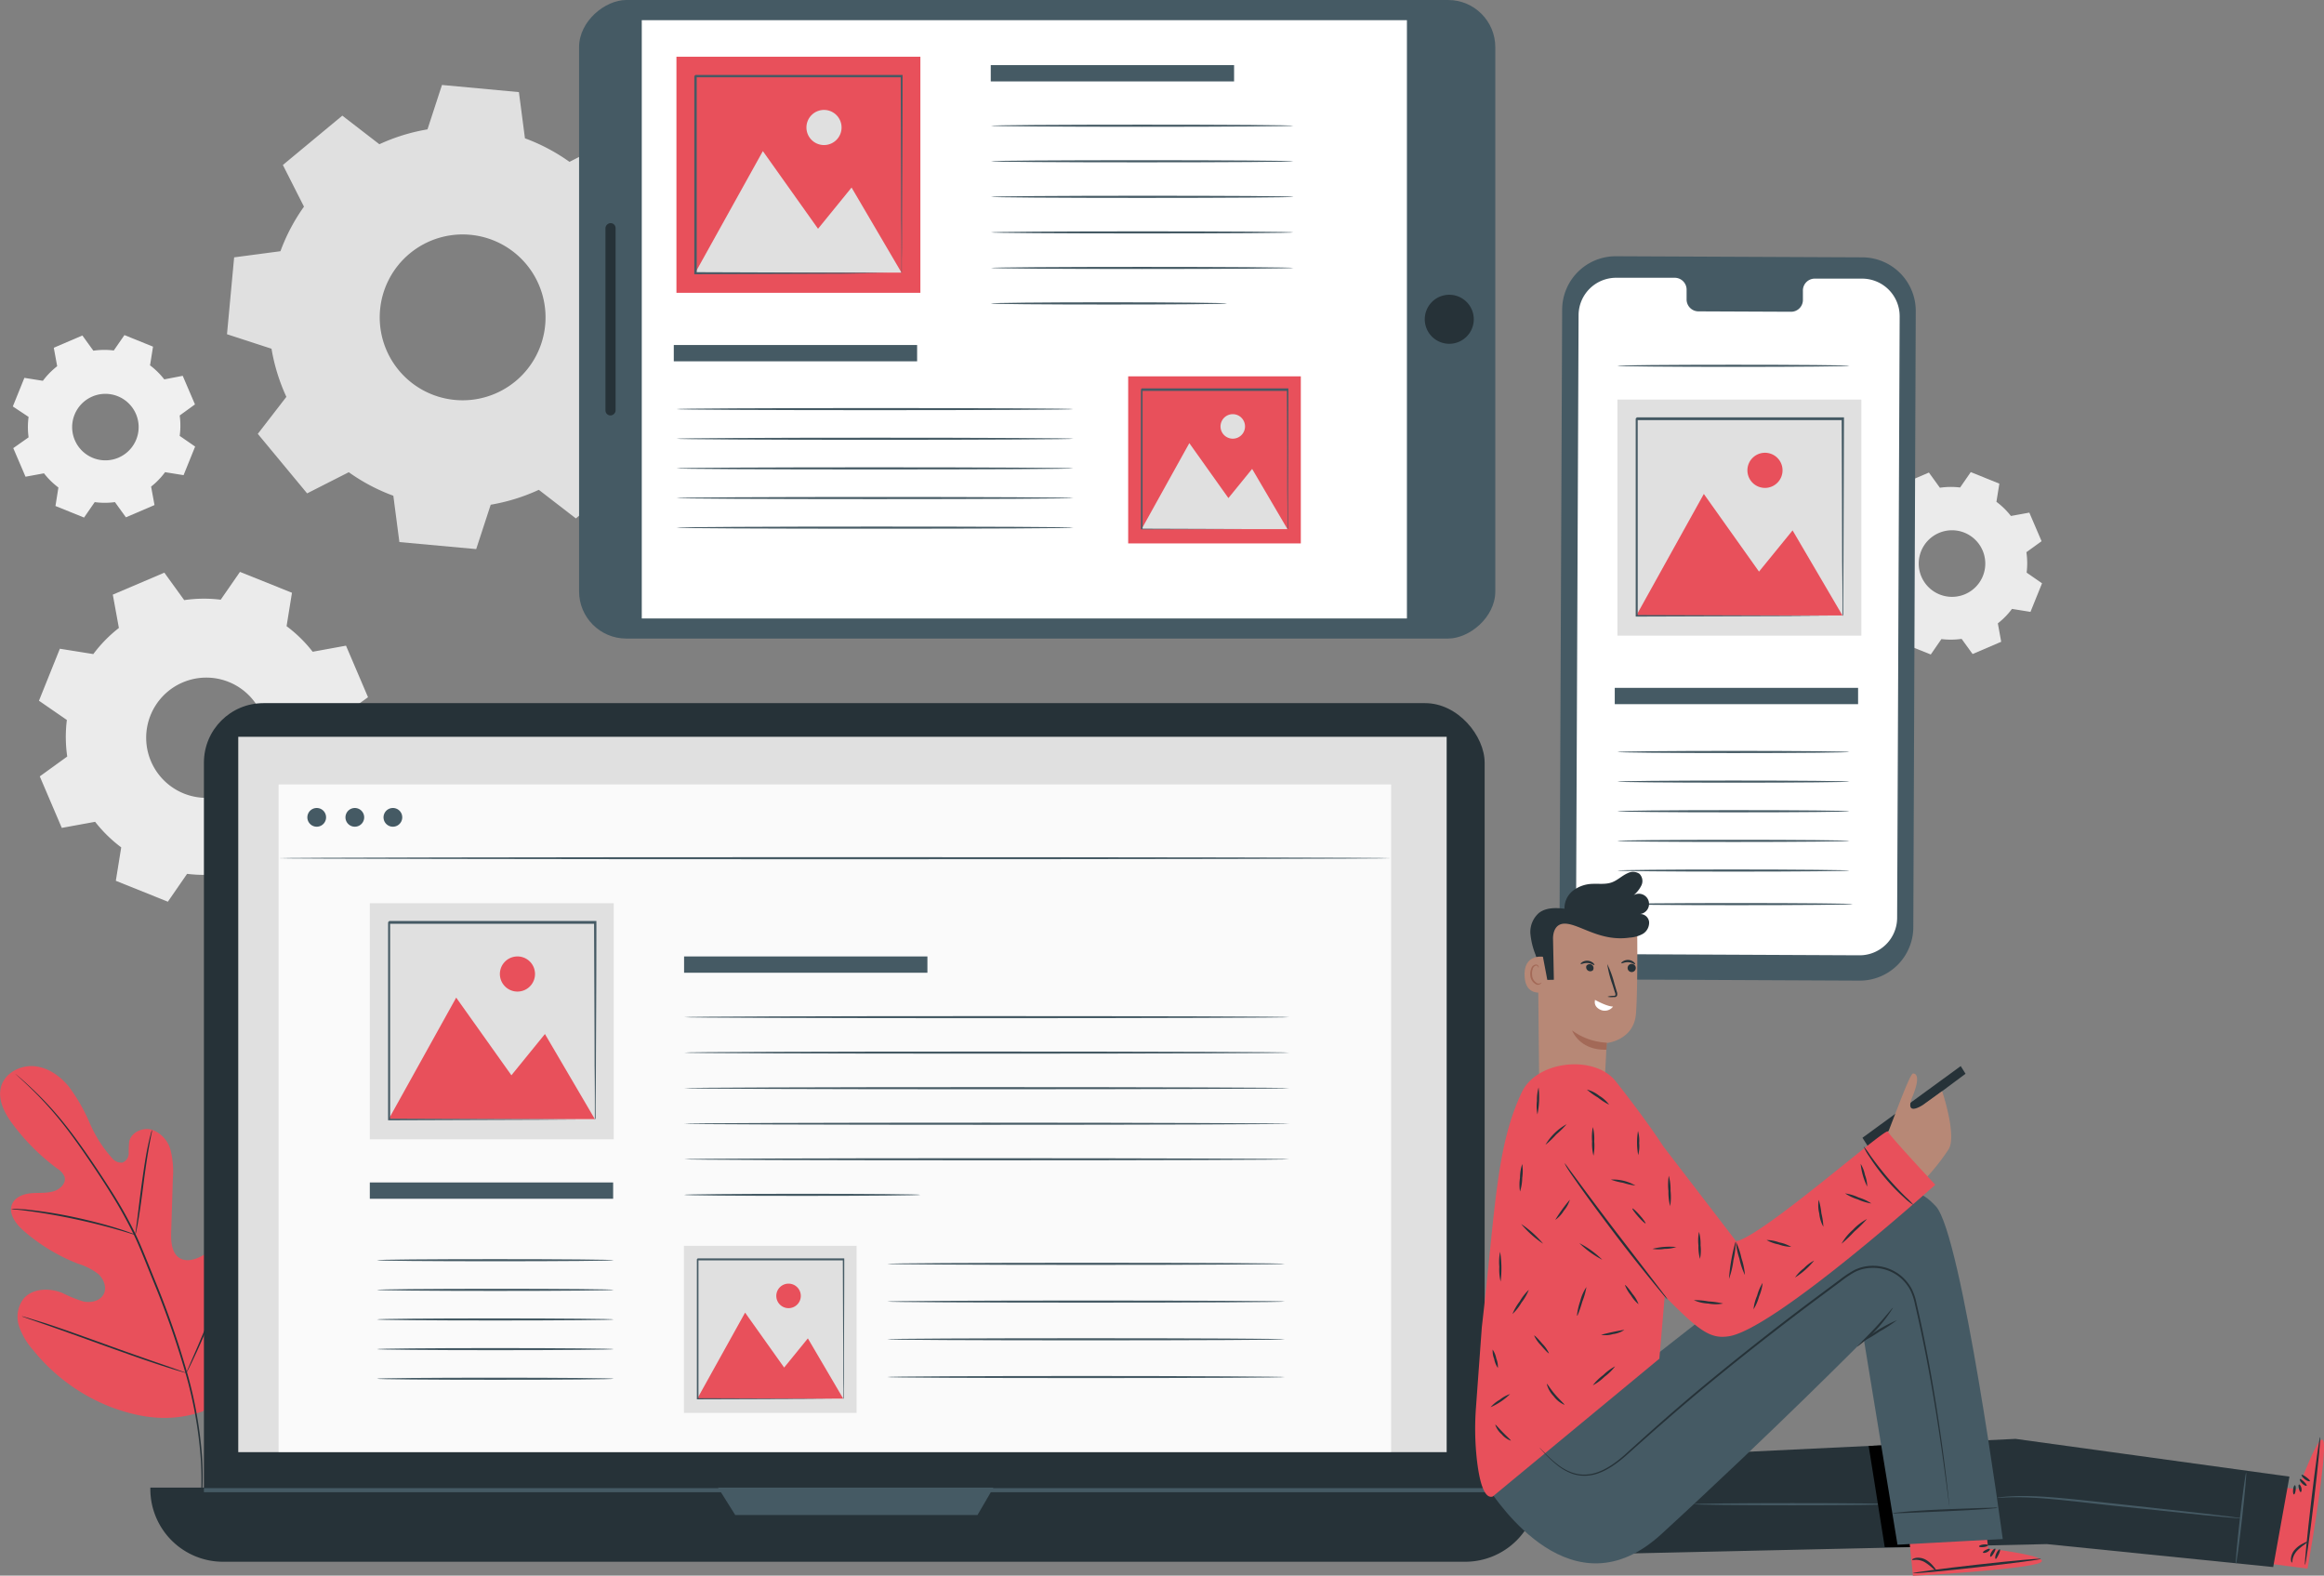 <svg xmlns="http://www.w3.org/2000/svg" viewBox="0 0 569.04 385.72"><rect x="0" y="0" width="569.04" height="385.72" fill="#808080" stroke="none"/><defs><style>.cls-1{fill:#ebebeb;}.cls-1,.cls-2,.cls-3{fill-rule:evenodd;}.cls-2{fill:#f0f0f0;}.cls-3,.cls-8{fill:#e0e0e0;}.cls-4{fill:#e8505b;}.cls-5{fill:#263238;}.cls-6{fill:#455a64;}.cls-7{fill:#fff;}.cls-9{fill:#fafafa;}.cls-10{fill:#b78876;}.cls-11{fill:#a36957;}</style></defs><title>Asset 7</title><g id="Layer_2" data-name="Layer 2"><g id="Character"><path class="cls-1" d="M488.84,122.85a18.44,18.44,0,0,1,3.54,3.46l4.51-.82,3,7-3.72,2.69a18.62,18.62,0,0,1,.06,5l3.77,2.61-2.83,7-4.53-.73a18.44,18.44,0,0,1-3.46,3.54l.82,4.51-7,3-2.69-3.71a19.05,19.05,0,0,1-4.95.05l-2.6,3.77-7.05-2.83.73-4.53a18.44,18.44,0,0,1-3.54-3.46l-4.51.82-3-7,3.72-2.69a18.62,18.62,0,0,1-.06-4.95L455.3,133l2.83-7,4.53.73a18.73,18.73,0,0,1,3.46-3.54l-.82-4.51,7-3,2.69,3.72a18.62,18.62,0,0,1,4.95-.06l2.61-3.77,7,2.83-.73,4.53ZM481,130.4a8.15,8.15,0,1,0,4.52,10.6A8.16,8.16,0,0,0,481,130.4Z"/><path class="cls-1" d="M70.17,153.29a33.26,33.26,0,0,1,6.39,6.26l8.16-1.49,5.39,12.62-6.72,4.86a33.91,33.91,0,0,1,.1,9l6.82,4.71-5.12,12.73L77,200.62A33.86,33.86,0,0,1,70.75,207l1.48,8.16-12.62,5.38-4.86-6.72a33.42,33.42,0,0,1-8.94.1l-4.71,6.82-12.74-5.12,1.32-8.18a33.86,33.86,0,0,1-6.39-6.26l-8.16,1.49L9.74,190.06l6.72-4.86a33.5,33.5,0,0,1-.09-8.95l-6.83-4.71,5.12-12.73,8.19,1.31a33.26,33.26,0,0,1,6.26-6.39l-1.49-8.16,12.62-5.38,4.86,6.72a33.42,33.42,0,0,1,8.94-.1L58.76,140l12.73,5.11-1.32,8.19ZM56,166.94a14.72,14.72,0,1,0,8.17,19.15A14.72,14.72,0,0,0,56,166.94Z"/><path class="cls-2" d="M36.69,89.4a18.73,18.73,0,0,1,3.53,3.47L44.74,92l3,7L44,101.71a18.63,18.63,0,0,1,0,5l3.78,2.61-2.83,7-4.53-.73A18.43,18.43,0,0,1,37,119.12l.83,4.52-7,3-2.69-3.72a18.63,18.63,0,0,1-4.95,0l-2.61,3.78-7-2.83.72-4.53a18.43,18.43,0,0,1-3.53-3.47l-4.52.83-3-7L7,107.06a18.63,18.63,0,0,1,0-5L3.14,99.5l2.83-7,4.53.72A18.72,18.72,0,0,1,14,89.65l-.83-4.52,7-3,2.69,3.72a18.63,18.63,0,0,1,5-.05l2.61-3.77,7,2.83-.72,4.52ZM28.84,97a8.14,8.14,0,1,0,4.52,10.59A8.14,8.14,0,0,0,28.84,97Z"/><path class="cls-3" d="M128.54,33.86a46.15,46.15,0,0,1,10.9,5.76l10.2-5.18L161.72,49l-7,9.06a46.15,46.15,0,0,1,3.65,11.79l10.86,3.55-1.75,18.84-11.33,1.48a46.56,46.56,0,0,1-5.77,10.9l5.18,10.2L141,126.91l-9.07-7a46.88,46.88,0,0,1-11.78,3.65l-3.55,10.86L97.79,132.7l-1.48-11.34A46,46,0,0,1,85.4,115.6l-10.2,5.18L63.12,106.21l7-9.06a46.46,46.46,0,0,1-3.64-11.78L55.58,81.82,57.33,63,68.67,61.5a46,46,0,0,1,5.76-10.91l-5.17-10.2L83.82,28.31l9.07,7a46.33,46.33,0,0,1,11.78-3.64l3.55-10.87,18.84,1.75,1.48,11.34ZM115.16,57.48a20.3,20.3,0,1,0,18.33,22.09A20.3,20.3,0,0,0,115.16,57.48Z"/><path class="cls-4" d="M49.46,345.61C62,337.44,65.12,321.8,65,307.66c0-2.36.3-4.84-.79-6.93s-3.7-3.58-5.86-2.63c-1.8.78-2.62,2.8-3.66,4.46a13.82,13.82,0,0,1-5.73,5.14c-1.54.75-3.43,1.18-4.91.32-2-1.17-2.21-4-2.14-6.33q.21-6.56.41-13.11a21.51,21.51,0,0,0-.55-7,7.28,7.28,0,0,0-4.51-5c-2.25-.68-5.07.54-5.61,2.82a21.8,21.8,0,0,0-.13,2.92A2.46,2.46,0,0,1,30,284.6a2.89,2.89,0,0,1-2.59-1.13,31.28,31.28,0,0,1-5.46-8.59A43.33,43.33,0,0,0,16.85,266c-2.16-2.63-5.19-4.75-8.58-5s-7.08,1.71-8,5,.93,6.68,3,9.41A52.87,52.87,0,0,0,14,286.06a4.37,4.37,0,0,1,1.8,2c.48,1.57-1.06,3.09-2.64,3.56-1.79.54-3.7.32-5.56.49s-3.89.93-4.63,2.64c-1,2.37.94,4.93,2.9,6.62a45.3,45.3,0,0,0,13.26,8,15.42,15.42,0,0,1,4.93,2.51c1.38,1.25,2.18,3.38,1.29,5s-3.09,2.11-4.91,1.73a32,32,0,0,1-5.17-2.09c-3.24-1.3-7.46-1.18-9.62,1.56a7.34,7.34,0,0,0-1,6.54,17.11,17.11,0,0,0,3.46,5.88,45.65,45.65,0,0,0,19.18,14c7.51,2.77,14.51,3.64,22.1,1.1"/><path class="cls-5" d="M3.76,262.86a1.3,1.3,0,0,0,.23.23l.69.64c.61.56,1.5,1.38,2.63,2.47a88.62,88.62,0,0,1,8.84,9.88c1.71,2.22,3.49,4.72,5.35,7.45s3.81,5.65,5.76,8.8a105.81,105.81,0,0,1,5.62,10.16c.87,1.82,1.64,3.71,2.43,5.65L37.68,314a212.41,212.41,0,0,1,7.92,22.77,102.69,102.69,0,0,1,3.48,19.33,74.79,74.79,0,0,1-.1,13.25c-.16,1.56-.31,2.77-.44,3.58-.06.39-.1.7-.13.93s0,.32,0,.32a1.11,1.11,0,0,0,.08-.31c0-.23.1-.53.17-.92.17-.81.34-2,.53-3.58a71.9,71.9,0,0,0,.24-13.29A102,102,0,0,0,46,336.67a211.23,211.23,0,0,0-7.9-22.82q-1.22-3-2.38-5.88c-.79-1.93-1.57-3.84-2.45-5.66a103,103,0,0,0-5.66-10.19c-2-3.16-3.93-6.08-5.8-8.8s-3.67-5.22-5.41-7.43a83.18,83.18,0,0,0-9-9.81c-1.15-1.08-2.06-1.88-2.69-2.42l-.72-.6Z"/><path class="cls-5" d="M33.14,302.29a4.53,4.53,0,0,0,.25-1c.15-.64.32-1.58.51-2.74.4-2.33.83-5.56,1.29-9.13s.94-6.78,1.37-9.09c.21-1.16.39-2.1.52-2.74a4.72,4.72,0,0,0,.16-1,4.62,4.62,0,0,0-.32,1c-.19.63-.41,1.56-.66,2.72-.51,2.31-1,5.53-1.5,9.1s-.85,6.7-1.16,9.13c-.15,1.1-.27,2-.37,2.77A4.3,4.3,0,0,0,33.14,302.29Z"/><path class="cls-5" d="M2.73,295.93a6.52,6.52,0,0,0,1.21.17c.79.09,1.92.21,3.31.4,2.79.37,6.63,1,10.83,1.89s8,1.86,10.68,2.64c1.35.38,2.44.71,3.19.94a6.92,6.92,0,0,0,1.19.32,6.13,6.13,0,0,0-1.13-.48c-.74-.28-1.82-.66-3.17-1.08-2.69-.85-6.45-1.87-10.67-2.77a109.19,109.19,0,0,0-10.88-1.77C5.89,296,4.75,296,4,295.93A6.47,6.47,0,0,0,2.73,295.93Z"/><path class="cls-5" d="M45.62,336.11a1.49,1.49,0,0,0,.22-.36l.55-1.08c.47-.94,1.12-2.32,1.9-4,1.56-3.41,3.56-8.2,5.7-13.52s4.09-10.11,5.57-13.56c.73-1.67,1.33-3.05,1.77-4.08l.48-1.11A1.92,1.92,0,0,0,62,298s-.09.12-.22.36l-.55,1.08c-.47.94-1.12,2.32-1.9,4-1.56,3.41-3.56,8.2-5.7,13.52S49.49,327.07,48,330.52c-.73,1.67-1.33,3.05-1.77,4.08l-.48,1.11A1.92,1.92,0,0,0,45.62,336.11Z"/><path class="cls-5" d="M5.35,322.23a1.76,1.76,0,0,0,.4.17l1.17.42,4.31,1.49c3.64,1.26,8.65,3.07,14.18,5.06s10.56,3.76,14.23,4.95c1.84.59,3.33,1.06,4.36,1.36l1.2.34a2.16,2.16,0,0,0,.42.09s-.13-.08-.4-.18l-1.16-.41L39.74,334C36.1,332.76,31.09,331,25.56,329S15,325.21,11.33,324C9.49,323.42,8,323,7,322.66l-1.2-.34C5.5,322.24,5.35,322.21,5.35,322.23Z"/><path class="cls-6" d="M455.28,240.06l-60.34-.28a13.12,13.12,0,0,1-13.08-13.16l.64-150.84a13.12,13.12,0,0,1,13.2-13.05L456,63a13.12,13.12,0,0,1,13.08,13.16L468.48,227A13.12,13.12,0,0,1,455.28,240.06Z"/><path class="cls-7" d="M456,68.21l-11.7,0a2.9,2.9,0,0,0-2.85,3v2.11a2.9,2.9,0,0,1-2.85,3l-22.8-.1a2.91,2.91,0,0,1-2.83-3V71a2.91,2.91,0,0,0-2.83-3L406,68l-10.23,0a9.19,9.19,0,0,0-9.25,9.14l-.62,147.22a9.18,9.18,0,0,0,9.16,9.22l60.21.28a9.19,9.19,0,0,0,9.25-9.14l.62-147.23A9.2,9.2,0,0,0,456,68.21Z"/><rect class="cls-6" x="395.38" y="168.39" width="59.58" height="3.99"/><path class="cls-6" d="M452.84,184.09c0,.14-12.72.26-28.4.26s-28.41-.12-28.41-.26,12.72-.27,28.41-.27S452.84,183.94,452.84,184.09Z"/><path class="cls-6" d="M452.84,89.55c0,.14-12.72.26-28.4.26S396,89.69,396,89.55s12.72-.26,28.41-.26S452.84,89.4,452.84,89.55Z"/><path class="cls-6" d="M452.84,191.34c0,.14-12.72.26-28.4.26s-28.41-.12-28.41-.26,12.72-.26,28.41-.26S452.84,191.2,452.84,191.34Z"/><path class="cls-6" d="M452.84,198.6c0,.14-12.72.26-28.4.26S396,198.74,396,198.6s12.72-.27,28.41-.27S452.84,198.45,452.84,198.6Z"/><path class="cls-6" d="M452.84,205.85c0,.14-12.72.26-28.4.26S396,206,396,205.85s12.72-.26,28.41-.26S452.84,205.71,452.84,205.85Z"/><path class="cls-6" d="M452.84,213.11c0,.14-12.72.26-28.4.26s-28.41-.12-28.41-.26,12.72-.26,28.41-.26S452.84,213,452.84,213.11Z"/><path class="cls-6" d="M453.65,221.33c0,.15-12.72.26-28.4.26s-28.4-.11-28.4-.26,12.71-.26,28.4-.26S453.65,221.19,453.65,221.33Z"/><rect class="cls-8" x="396.03" y="97.82" width="59.73" height="57.79"/><polygon class="cls-4" points="400.67 150.66 417.19 120.92 430.7 139.93 438.92 129.84 451.13 150.66 400.67 150.66"/><path class="cls-4" d="M436.46,115.14a4.3,4.3,0,1,1-4.3-4.3A4.29,4.29,0,0,1,436.46,115.14Z"/><path class="cls-6" d="M451.13,150.82s0-.08,0-.23,0-.4,0-.68c0-.61,0-1.48,0-2.6,0-2.29,0-5.6-.07-9.81,0-8.44-.07-20.46-.12-34.89l.24.24-50.46,0c-.07.06.53-.54.28-.28v13c0,4.24,0,8.4,0,12.45,0,8.09,0,15.74,0,22.78l-.24-.24,36.49.12,10.29.07,2.73,0h.95s-.07,0-.22,0h-.68l-2.68,0-10.24.07-36.64.12h-.25v-.25c0-7,0-14.69,0-22.78,0-4,0-8.21,0-12.45v-13l.29-.29,50.46,0h.25v.25c-.05,14.49-.1,26.57-.13,35,0,4.19-.05,7.48-.06,9.76,0,1.1,0,2,0,2.56,0,.27,0,.48,0,.64S451.14,150.83,451.13,150.82Z"/><rect class="cls-6" x="175.8" y="-34.01" width="156.32" height="224.34" rx="11.55" transform="translate(175.8 332.12) rotate(-90)"/><rect class="cls-7" x="177.58" y="-15.51" width="146.46" height="187.35" transform="translate(172.65 328.98) rotate(-90)"/><path class="cls-5" d="M354.86,72.16a6,6,0,1,1-6,6A6,6,0,0,1,354.86,72.16Z"/><rect class="cls-5" x="125.95" y="76.92" width="47.08" height="2.48" rx="1.22" transform="translate(71.33 227.65) rotate(-90)"/><rect class="cls-6" x="242.59" y="15.94" width="59.58" height="3.99"/><rect class="cls-6" x="164.98" y="84.46" width="59.58" height="3.99"/><path class="cls-6" d="M316.69,30.78c0,.14-16.59.26-37.05.26s-37-.12-37-.26,16.58-.26,37-.26S316.69,30.63,316.69,30.78Z"/><path class="cls-6" d="M316.69,39.48c0,.15-16.59.26-37.05.26s-37-.11-37-.26,16.58-.26,37-.26S316.69,39.34,316.69,39.48Z"/><path class="cls-6" d="M316.69,48.19c0,.14-16.59.26-37.05.26s-37-.12-37-.26,16.58-.27,37-.27S316.69,48,316.69,48.19Z"/><path class="cls-6" d="M316.69,56.89c0,.14-16.59.26-37.05.26s-37-.12-37-.26,16.58-.26,37-.26S316.69,56.74,316.69,56.89Z"/><path class="cls-6" d="M316.69,65.59c0,.14-16.59.26-37.05.26s-37-.12-37-.26,16.58-.26,37-.26S316.69,65.45,316.69,65.59Z"/><path class="cls-6" d="M300.44,74.29c0,.15-12.95.26-28.93.26s-28.92-.11-28.92-.26S255.54,74,271.51,74,300.44,74.15,300.44,74.29Z"/><path class="cls-6" d="M262.83,100.15c0,.15-21.76.26-48.59.26s-48.61-.11-48.61-.26,21.76-.26,48.61-.26S262.83,100,262.83,100.15Z"/><path class="cls-6" d="M262.83,107.41c0,.14-21.76.26-48.59.26s-48.61-.12-48.61-.26,21.76-.26,48.61-.26S262.83,107.26,262.83,107.41Z"/><path class="cls-6" d="M262.83,114.66c0,.15-21.76.26-48.59.26s-48.61-.11-48.61-.26,21.76-.26,48.61-.26S262.83,114.52,262.83,114.66Z"/><path class="cls-6" d="M262.83,121.92c0,.14-21.76.26-48.59.26s-48.61-.12-48.61-.26,21.76-.26,48.61-.26S262.83,121.77,262.83,121.92Z"/><path class="cls-6" d="M262.83,129.17c0,.15-21.76.26-48.59.26s-48.61-.11-48.61-.26,21.76-.26,48.61-.26S262.83,129,262.83,129.17Z"/><rect class="cls-4" x="165.63" y="13.89" width="59.73" height="57.79"/><polygon class="cls-8" points="170.26 66.73 186.79 36.99 200.3 56 208.51 45.91 220.73 66.73 170.26 66.73"/><path class="cls-8" d="M206.06,31.21a4.3,4.3,0,1,1-4.3-4.3A4.3,4.3,0,0,1,206.06,31.21Z"/><path class="cls-6" d="M220.73,66.89a2.17,2.17,0,0,1,0-.24c0-.17,0-.39,0-.67,0-.61,0-1.48,0-2.6,0-2.29,0-5.61-.07-9.81,0-8.44-.07-20.47-.12-34.9l.24.25-50.46,0c-.07.06.53-.54.28-.28h0v13q0,6.38,0,12.46c0,8.09,0,15.74,0,22.78l-.25-.25,36.49.13,10.3.06,2.73,0,.7,0h.25s-.07,0-.22,0h-.68l-2.68,0L206.91,67l-36.65.13H170v-.25c0-7,0-14.69,0-22.78q0-6.07,0-12.46v-13h0c-.25.25.34-.36.29-.29l50.46,0H221v.24c0,14.5-.1,26.57-.13,35.05,0,4.19,0,7.48-.06,9.76q0,1.65,0,2.55c0,.27,0,.49,0,.65S220.74,66.9,220.73,66.89Z"/><rect class="cls-4" x="276.24" y="92.13" width="42.27" height="40.9"/><polygon class="cls-8" points="279.52 129.53 291.21 108.48 300.78 121.93 306.59 114.79 315.24 129.53 279.52 129.53"/><path class="cls-8" d="M304.85,104.39a3,3,0,1,1-3-3A3,3,0,0,1,304.85,104.39Z"/><path class="cls-6" d="M315.24,129.64s0-.06,0-.17,0-.28,0-.48c0-.43,0-1,0-1.84,0-1.62,0-4-.05-6.94,0-6,0-14.48-.09-24.7l.18.18-35.72,0,.2-.2h0v9.17q0,4.51,0,8.81c0,5.73,0,11.15,0,16.13l-.17-.18,25.82.09,7.29,0,1.93,0h0l-1.9,0-7.24,0-25.94.08h-.18v-.17c0-5,0-10.4,0-16.13v-18h0l.2-.21,35.72,0h.17v.17c0,10.26-.07,18.81-.09,24.81,0,3,0,5.29,0,6.91,0,.77,0,1.37,0,1.8,0,.19,0,.34,0,.46S315.24,129.64,315.24,129.64Z"/><rect class="cls-5" x="49.93" y="172.13" width="313.59" height="207.37" rx="14.57"/><path class="cls-5" d="M36.81,364.17H376.56a0,0,0,0,1,0,0v.35a17.8,17.8,0,0,1-17.8,17.8H54.61a17.8,17.8,0,0,1-17.8-17.8v-.35A0,0,0,0,1,36.81,364.17Z"/><rect class="cls-8" x="58.34" y="180.37" width="295.88" height="175.12"/><polygon class="cls-6" points="175.81 364.17 180.02 370.87 239.35 370.87 243.26 364.17 175.81 364.17"/><rect class="cls-9" x="68.21" y="192.03" width="272.41" height="163.39"/><path class="cls-6" d="M79.84,200.09a2.29,2.29,0,1,1-2.29-2.29A2.28,2.28,0,0,1,79.84,200.09Z"/><path class="cls-6" d="M89.17,200.09a2.29,2.29,0,1,1-2.29-2.29A2.29,2.29,0,0,1,89.17,200.09Z"/><path class="cls-6" d="M98.49,200.09a2.29,2.29,0,1,1-2.28-2.29A2.28,2.28,0,0,1,98.49,200.09Z"/><path class="cls-6" d="M340.62,210.09c0,.14-61,.26-136.2.26s-136.21-.12-136.21-.26,61-.26,136.21-.26S340.62,209.94,340.62,210.09Z"/><rect class="cls-6" x="49.93" y="364.3" width="313.59" height="1"/><rect class="cls-6" x="90.55" y="289.47" width="59.58" height="3.99"/><rect class="cls-6" x="167.5" y="234.14" width="59.58" height="3.99"/><path class="cls-6" d="M315.7,249c0,.14-33.18.26-74.1.26s-74.1-.12-74.1-.26,33.17-.26,74.1-.26S315.7,248.84,315.7,249Z"/><path class="cls-6" d="M315.7,257.68c0,.15-33.18.26-74.1.26s-74.1-.11-74.1-.26,33.17-.26,74.1-.26S315.7,257.54,315.7,257.68Z"/><path class="cls-6" d="M315.7,266.39c0,.14-33.18.26-74.1.26s-74.1-.12-74.1-.26,33.17-.26,74.1-.26S315.7,266.24,315.7,266.39Z"/><path class="cls-6" d="M315.7,275.09c0,.14-33.18.26-74.1.26s-74.1-.12-74.1-.26,33.17-.26,74.1-.26S315.7,275,315.7,275.09Z"/><path class="cls-6" d="M315.7,283.79c0,.15-33.18.26-74.1.26s-74.1-.11-74.1-.26,33.17-.26,74.1-.26S315.7,283.65,315.7,283.79Z"/><path class="cls-6" d="M225.35,292.5c0,.14-12.95.26-28.92.26s-28.93-.12-28.93-.26,12.95-.26,28.93-.26S225.35,292.35,225.35,292.5Z"/><path class="cls-6" d="M314.61,309.39c0,.14-21.8.26-48.7.26s-48.7-.12-48.7-.26,21.8-.26,48.7-.26S314.61,309.24,314.61,309.39Z"/><path class="cls-6" d="M314.61,318.63c0,.14-21.8.26-48.7.26s-48.7-.12-48.7-.26,21.8-.26,48.7-.26S314.61,318.48,314.61,318.63Z"/><path class="cls-6" d="M314.61,327.86c0,.15-21.8.26-48.7.26s-48.7-.11-48.7-.26,21.8-.26,48.7-.26S314.61,327.72,314.61,327.86Z"/><path class="cls-6" d="M314.61,337.1c0,.15-21.8.26-48.7.26s-48.7-.11-48.7-.26,21.8-.26,48.7-.26S314.61,337,314.61,337.1Z"/><path class="cls-6" d="M150.28,308.5c0,.15-13,.26-29,.26s-29-.11-29-.26,13-.26,29-.26S150.28,308.36,150.28,308.5Z"/><path class="cls-6" d="M150.28,315.76c0,.14-13,.26-29,.26s-29-.12-29-.26,13-.26,29-.26S150.28,315.61,150.28,315.76Z"/><path class="cls-6" d="M150.28,323c0,.15-13,.26-29,.26s-29-.11-29-.26,13-.26,29-.26S150.28,322.87,150.28,323Z"/><path class="cls-6" d="M150.28,330.27c0,.14-13,.26-29,.26s-29-.12-29-.26,13-.26,29-.26S150.28,330.13,150.28,330.27Z"/><path class="cls-6" d="M150.28,337.52c0,.15-13,.26-29,.26s-29-.11-29-.26,13-.26,29-.26S150.28,337.38,150.28,337.52Z"/><rect class="cls-8" x="90.55" y="221.11" width="59.73" height="57.79"/><polygon class="cls-4" points="95.18 273.96 111.7 244.22 125.22 263.23 133.43 253.13 145.65 273.96 95.18 273.96"/><path class="cls-4" d="M131,238.44a4.3,4.3,0,1,1-4.3-4.3A4.29,4.29,0,0,1,131,238.44Z"/><path class="cls-6" d="M145.65,274.12a1.35,1.35,0,0,1,0-.24c0-.17,0-.39,0-.67,0-.62,0-1.49,0-2.6,0-2.29,0-5.61-.06-9.82,0-8.44-.08-20.46-.13-34.89l.25.24-50.47,0,.28-.27h0v13c0,4.25,0,8.41,0,12.45,0,8.1,0,15.75,0,22.79l-.24-.25,36.49.13,10.29.06,2.73,0h.71l.25,0h-.22l-.69,0-2.68,0-10.23.07-36.65.13h-.25v-.25c0-7,0-14.69,0-22.79,0-4,0-8.2,0-12.45v-13h0c-.25.25.35-.36.29-.29l50.47,0h.24v.24c0,14.5-.09,26.57-.12,35,0,4.18-.05,7.48-.07,9.76,0,1.09,0,2,0,2.55,0,.27,0,.48,0,.65A1.66,1.66,0,0,1,145.65,274.12Z"/><rect class="cls-8" x="167.47" y="304.98" width="42.27" height="40.9"/><polygon class="cls-4" points="170.74 342.38 182.44 321.33 192 334.78 197.81 327.64 206.46 342.38 170.74 342.38"/><path class="cls-4" d="M196.08,317.24a3,3,0,1,1-3.05-3A3,3,0,0,1,196.08,317.24Z"/><path class="cls-6" d="M206.46,342.49a1.15,1.15,0,0,1,0-.17c0-.12,0-.28,0-.47,0-.44,0-1.05,0-1.84,0-1.63,0-4,0-6.95,0-6-.06-14.48-.09-24.69l.17.17-35.71,0c-.05,0,.37-.38.19-.2h0v18c0,5.72,0,11.14,0,16.12l-.18-.18,25.83.09,7.28.05,1.93,0h0l-1.89,0-7.25.05-25.94.09h-.17v-.18c0-5,0-10.4,0-16.12q0-4.31,0-8.82v-9.17h0l.21-.21,35.71,0h.17v.18c0,10.26-.06,18.8-.08,24.8,0,3,0,5.29-.05,6.91,0,.77,0,1.38,0,1.8,0,.19,0,.34,0,.46A.85.85,0,0,1,206.46,342.49Z"/><path class="cls-4" d="M562.7,364.57l-10-1.19-2.34,18.75L565,384l.22-1.16c.93-5.13,4.38-26.17,3.77-29.76C568.28,349.1,562.7,364.57,562.7,364.57Z"/><path class="cls-5" d="M568.1,351.76c.18,0-.51,7.05-1.53,15.7s-2,15.65-2.18,15.63.51-7,1.53-15.7S567.93,351.74,568.1,351.76Z"/><path class="cls-5" d="M564.79,363.69c-.11.15-.63-.05-1.1-.52s-.69-1-.55-1.09.56.21,1,.63S564.89,363.55,564.79,363.69Z"/><path class="cls-5" d="M565.59,362.58c-.09.15-.68,0-1.26-.45s-.89-1-.77-1.09.62.17,1.16.58S565.67,362.42,565.59,362.58Z"/><path class="cls-5" d="M565,377.43c0,.08-.25.33-.75.69a12.65,12.65,0,0,0-1.77,1.47,4.58,4.58,0,0,0-1.08,1.93c-.13.55-.1.93-.2,1s-.28-.35-.25-1a3.8,3.8,0,0,1,1.06-2.29,6.62,6.62,0,0,1,2-1.43C564.58,377.47,565,377.36,565,377.43Z"/><path class="cls-5" d="M562.91,363.41c.16-.07.48.3.6.86s0,1-.18,1-.34-.4-.45-.89S562.74,363.49,562.91,363.41Z"/><path class="cls-5" d="M561.91,363.59c.18,0,.27.53.2,1.16s-.26,1.12-.44,1.09-.26-.55-.2-1.16S561.73,363.59,561.91,363.59Z"/><polygon class="cls-5" points="556.6 383.62 501.17 378 386.24 380.57 416.8 355.93 493.51 352.24 560.58 361.48 556.6 383.62"/><path class="cls-6" d="M462.91,368.23c0,.14-10.79.26-24.09.26s-24.1-.12-24.1-.26,10.79-.26,24.1-.26S462.91,368.08,462.91,368.23Z"/><polygon points="457.55 353.97 461.49 378.76 469.05 378.76 463.3 353.69 457.55 353.97"/><path class="cls-4" d="M486.81,379.08l-1.12-10-18.78,2,1.48,14.67,1.17-.05c5.22-.25,26.49-1.68,29.85-3.09C503.15,381,486.81,379.08,486.81,379.08Z"/><path class="cls-5" d="M499.75,381.61c0,.17-7,1.1-15.65,2.07s-15.69,1.61-15.71,1.44,7-1.11,15.64-2.08S499.73,381.43,499.75,381.61Z"/><path class="cls-5" d="M487.37,381.09c-.16-.06-.09-.62.26-1.19s.8-.89.93-.78-.07.59-.38,1.12S487.54,381.16,487.37,381.09Z"/><path class="cls-5" d="M488.64,381.62c-.17-.05-.15-.66.15-1.33s.74-1.09.89-1,0,.64-.3,1.26S488.81,381.67,488.64,381.62Z"/><path class="cls-5" d="M474,384.42c-.07.06-.38-.17-.84-.57a13.05,13.05,0,0,0-1.84-1.4,4.49,4.49,0,0,0-2.12-.6c-.57,0-.93.11-1,0s.28-.36.94-.48a3.83,3.83,0,0,1,2.47.5,6.84,6.84,0,0,1,1.85,1.64C473.91,384,474.1,384.36,474,384.42Z"/><path class="cls-5" d="M487.22,379.2c.1.14-.19.54-.7.78s-1,.23-1,.06.31-.42.76-.64S487.11,379.06,487.22,379.2Z"/><path class="cls-5" d="M486.81,378.27c0,.17-.45.38-1.08.46s-1.15,0-1.16-.18.48-.39,1.08-.46S486.78,378.09,486.81,378.27Z"/><path class="cls-10" d="M376.87,264.7l16-.29c.21-1.86.52-9.07.52-9.07s6.7-.62,7.19-7.25.28-21.94.28-21.94h0a23.12,23.12,0,0,0-23.35,1.49l-1,.69Z"/><path class="cls-5" d="M398.66,237.46a1,1,0,0,1,1.39-1.35,1,1,0,1,1-1.39,1.35Z"/><path class="cls-5" d="M400.36,236.05c-.11.11-.73-.44-1.64-.5s-1.61.37-1.7.25.07-.26.37-.46a2.26,2.26,0,0,1,1.37-.34,2.21,2.21,0,0,1,1.3.54C400.33,235.78,400.42,236,400.36,236.05Z"/><path class="cls-5" d="M389.79,236.19a1,1,0,0,1,.23,1.35,1,1,0,0,1-1.58-1.11A1,1,0,0,1,389.79,236.19Z"/><path class="cls-5" d="M390.39,236.24c-.11.11-.73-.43-1.64-.49s-1.61.37-1.7.24.07-.25.37-.46a2.26,2.26,0,0,1,1.37-.34,2.33,2.33,0,0,1,1.3.54C390.36,236,390.44,236.19,390.39,236.24Z"/><path class="cls-5" d="M393.59,244a4.54,4.54,0,0,1,1.5-.22c.24,0,.43-.05.45-.18a1.16,1.16,0,0,0-.13-.69c-.19-.62-.39-1.25-.6-1.91a26,26,0,0,1-1.27-5,24.45,24.45,0,0,1,1.76,4.82c.2.66.39,1.29.57,1.91a1.55,1.55,0,0,1,.07,1,.62.62,0,0,1-.43.35,1.55,1.55,0,0,1-.41,0A4.06,4.06,0,0,1,393.59,244Z"/><path class="cls-7" d="M390.56,244.83c-.92-.63,2.53,1.55,4.4,1.58a2.52,2.52,0,0,1-3,.82C390,246.38,390.56,244.83,390.56,244.83Z"/><path class="cls-11" d="M393.44,255.25a15.45,15.45,0,0,1-8.5-3s1.75,4.91,8.41,4.72Z"/><path class="cls-5" d="M401.38,223.77a2.49,2.49,0,1,0-1.38-4.62,7.29,7.29,0,0,0,1.9-2.39,2.49,2.49,0,0,0-.47-2.84,2.78,2.78,0,0,0-2.87-.17c-1.41.6-2.52,1.79-4,2.29s-3.07.26-4.62.33A8.2,8.2,0,0,0,385.2,218a5.49,5.49,0,0,0-2.13,4.46c-2.17-.27-4.57-.3-6.28,1.05a6.23,6.23,0,0,0-2.08,4.91,18.28,18.28,0,0,0,1.29,5.34h0a3.82,3.82,0,0,0,.66,1.39l.81,4.76,3-.06-.2-9.91s-.29-4.17,3.3-3.81,8.47,4.42,15.46,3.4a7.52,7.52,0,0,0,3.26-.94,3.21,3.21,0,0,0,1.5-2.9A2.18,2.18,0,0,0,401.38,223.77Z"/><path class="cls-10" d="M377.79,234.22c-.15-.05-4.92-.68-4.47,5s6,3.32,6,3.15S377.79,234.22,377.79,234.22Z"/><path class="cls-11" d="M377.43,240.5s-.09.08-.25.17a1,1,0,0,1-.74.07,2.44,2.44,0,0,1-1.3-2.09,3.34,3.34,0,0,1,.16-1.43,1.13,1.13,0,0,1,.68-.81.49.49,0,0,1,.6.22c.09.15.07.27.1.28s.11-.11.05-.34a.64.64,0,0,0-.25-.33.75.75,0,0,0-.56-.1,1.39,1.39,0,0,0-1,1,3.5,3.5,0,0,0-.21,1.6,2.55,2.55,0,0,0,1.63,2.32,1,1,0,0,0,.88-.22C377.43,240.64,377.45,240.51,377.43,240.5Z"/><path class="cls-6" d="M363.89,363.6c3,4.47,21.2,31.85,42.91,11.95C434.47,350.17,456.39,328,456.39,328l8.22,50.15,25.77-1.39s-10-74.68-16.39-81.47c-7.08-7.57-13.61-6.93-69.28,37Z"/><polygon class="cls-5" points="456.03 278.53 480.09 260.98 481.27 262.86 457.37 280.63 456.03 278.53"/><path class="cls-10" d="M462,278s3.23-8.4,3.95-10.19,2-4.9,2.42-5,2.14.21-.06,5.55,2.6,2.08,2.6,2.08l4.63-3.32s3.67,10.94,1.58,14.23a53.15,53.15,0,0,1-5.49,7Z"/><path class="cls-4" d="M462.25,277c-.48-1.1-31.07,25.93-37.16,26.85l-17.84-23.24s-3.71-5.87-11.66-15.93c-5.13-6.5-19.3-5.15-23,2.76-6.32,13.44-6.39,28.39-9.76,57.46l-1.43,19.62a69.23,69.23,0,0,0,.19,12.55c.54,4.88,1.65,10,3.91,9.28l40.8-33.74,1.31-15.32c8.58,8.7,11.25,10.52,15.71,9.83,11.24-1.74,50.54-37.09,50.54-37.09S462.72,278.12,462.25,277Z"/><path class="cls-5" d="M468.55,295a11.86,11.86,0,0,1-2.2-1.72,47.51,47.51,0,0,1-4.69-4.81,48.86,48.86,0,0,1-4-5.4,12.37,12.37,0,0,1-1.35-2.44,18,18,0,0,1,1.65,2.24c1,1.39,2.41,3.28,4.1,5.27s3.33,3.67,4.54,4.87A18.74,18.74,0,0,1,468.55,295Z"/><path class="cls-5" d="M423.35,313.08a43.19,43.19,0,0,1,1.64-9.21,21.47,21.47,0,0,1-.56,4.65A20.51,20.51,0,0,1,423.35,313.08Z"/><path class="cls-5" d="M427.25,312.12a16.72,16.72,0,0,1-1.35-4,17,17,0,0,1-.85-4.13,17.48,17.48,0,0,1,1.35,4A17,17,0,0,1,427.25,312.12Z"/><path class="cls-5" d="M383.07,284.72a10.56,10.56,0,0,1,1,1.29l2.67,3.61c2.25,3.05,5.38,7.25,8.89,11.85l9,11.73,2.73,3.57a9.92,9.92,0,0,1,.95,1.35,9.92,9.92,0,0,1-1.11-1.22c-.68-.81-1.66-2-2.86-3.47-2.39-2.94-5.66-7-9.17-11.65s-6.61-8.83-8.78-11.94c-1.09-1.56-2-2.83-2.54-3.71A10.33,10.33,0,0,1,383.07,284.72Z"/><path class="cls-5" d="M377.85,304.47a25.12,25.12,0,0,1-5.39-4.83,25.12,25.12,0,0,1,5.39,4.83Z"/><path class="cls-5" d="M374.34,315.75a12.47,12.47,0,0,1-1.79,3.11,12.24,12.24,0,0,1-2.22,2.82,13.29,13.29,0,0,1,1.79-3.11A12.56,12.56,0,0,1,374.34,315.75Z"/><path class="cls-5" d="M379.27,331.29c-.11.1-1-.8-2-2a8,8,0,0,1-1.63-2.34c.11-.1,1,.8,2,2A8,8,0,0,1,379.27,331.29Z"/><path class="cls-5" d="M369.75,341.27a15.85,15.85,0,0,1-4.77,3.22,8.32,8.32,0,0,1,2.24-1.83A8.11,8.11,0,0,1,369.75,341.27Z"/><path class="cls-5" d="M383.06,343.9a6.43,6.43,0,0,1-2.66-2.13,6.55,6.55,0,0,1-1.67-3c.14-.07.87,1.24,2.07,2.63S383.15,343.78,383.06,343.9Z"/><path class="cls-5" d="M395.47,334.48a12.48,12.48,0,0,1-2.56,2.52,12.31,12.31,0,0,1-2.9,2.13,12.81,12.81,0,0,1,2.56-2.52A12.54,12.54,0,0,1,395.47,334.48Z"/><path class="cls-5" d="M369.93,352.68a5.25,5.25,0,0,1-2.26-1.6,5.13,5.13,0,0,1-1.55-2.31c.12-.08.88.88,1.92,1.94S370,352.56,369.93,352.68Z"/><path class="cls-5" d="M397.68,325.59a6.27,6.27,0,0,1-2.74,1,6.35,6.35,0,0,1-2.93.18,58.77,58.77,0,0,1,5.67-1.22Z"/><path class="cls-5" d="M388.44,315.07a17.12,17.12,0,0,1-1,3.56,31.43,31.43,0,0,1-1.17,3.39l-.11,0c0-.05.06-.08.08-.08s0,0,0,.11l-.11,0a15.35,15.35,0,0,1,.79-3.52A10.86,10.86,0,0,1,388.44,315.07Z"/><path class="cls-5" d="M392.33,308.39a23.1,23.1,0,0,1-5.61-4.06,23.1,23.1,0,0,1,5.61,4.06Z"/><path class="cls-5" d="M384.39,293.69a7.54,7.54,0,0,1-1.48,2.7,7.4,7.4,0,0,1-2.1,2.25,35.12,35.12,0,0,1,3.58-4.95Z"/><path class="cls-5" d="M372.18,291.69a10.66,10.66,0,0,1,0-3.38,10.83,10.83,0,0,1,.54-3.35,11.5,11.5,0,0,1,0,3.39A11.37,11.37,0,0,1,372.18,291.69Z"/><path class="cls-5" d="M367.43,313.73a12.62,12.62,0,0,1-.32-3.64,12.4,12.4,0,0,1,.2-3.65,25.68,25.68,0,0,1,.12,7.29Z"/><path class="cls-5" d="M366.76,334.88a5.42,5.42,0,0,1-.89-2.17,5.33,5.33,0,0,1-.39-2.32,5.68,5.68,0,0,1,.89,2.17A5.51,5.51,0,0,1,366.76,334.88Z"/><path class="cls-5" d="M383.6,275.2a23.18,23.18,0,0,1-2.58,2.55,21.46,21.46,0,0,1-2.61,2.5,13.68,13.68,0,0,1,5.19-5.05Z"/><path class="cls-5" d="M376.45,272.81a10.68,10.68,0,0,1-.12-3.31,11,11,0,0,1,.4-3.29,21.06,21.06,0,0,1-.28,6.6Z"/><path class="cls-5" d="M394,270.43a14.82,14.82,0,0,1-2.77-1.77,16.25,16.25,0,0,1-2.67-1.93,8,8,0,0,1,3,1.5A8.26,8.26,0,0,1,394,270.43Z"/><path class="cls-5" d="M390.17,282.92a11.72,11.72,0,0,1-.34-3.51,12.58,12.58,0,0,1,.19-3.51,11.45,11.45,0,0,1,.33,3.5A12.47,12.47,0,0,1,390.17,282.92Z"/><path class="cls-5" d="M400.43,290.22a15.48,15.48,0,0,1-3-.67,15.3,15.3,0,0,1-3-.78,10.74,10.74,0,0,1,6,1.45Z"/><path class="cls-5" d="M401.12,282.77a17.13,17.13,0,0,1-.05-5.89,8.53,8.53,0,0,1,.29,2.95A8.38,8.38,0,0,1,401.12,282.77Z"/><path class="cls-5" d="M408.94,295.26a13.69,13.69,0,0,1-.42-3.7,13.84,13.84,0,0,1,.09-3.73,13,13,0,0,1,.43,3.7A13.62,13.62,0,0,1,408.94,295.26Z"/><path class="cls-5" d="M402.93,299.49c-.11.09-.92-.64-1.81-1.65s-1.53-1.9-1.42-2,.92.64,1.81,1.65S403,299.39,402.93,299.49Z"/><path class="cls-5" d="M410.53,305.24a8.65,8.65,0,0,1-2.92.48,8.77,8.77,0,0,1-3,0,16.88,16.88,0,0,1,5.89-.44Z"/><path class="cls-5" d="M416.25,308.17a11,11,0,0,1-.38-3.29,10.38,10.38,0,0,1,.14-3.31,11,11,0,0,1,.38,3.29A10.38,10.38,0,0,1,416.25,308.17Z"/><path class="cls-5" d="M421.9,319.11a9.6,9.6,0,0,1-3.64,0,9.82,9.82,0,0,1-3.53-.83,17.88,17.88,0,0,1,3.59.31A20.44,20.44,0,0,1,421.9,319.11Z"/><path class="cls-5" d="M431.59,314.06a11.57,11.57,0,0,1-.87,3.32,11.76,11.76,0,0,1-1.36,3.14,11.09,11.09,0,0,1,.87-3.31A11.21,11.21,0,0,1,431.59,314.06Z"/><path class="cls-5" d="M438.59,305.23a9.76,9.76,0,0,1-3.09-.59,9.6,9.6,0,0,1-2.95-1.08,9.57,9.57,0,0,1,3.09.58A9.73,9.73,0,0,1,438.59,305.23Z"/><path class="cls-5" d="M444.2,308.59a19,19,0,0,1-4.68,4.15,9.9,9.9,0,0,1,2.17-2.27A9.33,9.33,0,0,1,444.2,308.59Z"/><path class="cls-5" d="M446.46,300.31a8,8,0,0,1-1-3.22,8.1,8.1,0,0,1-.14-3.37,16.87,16.87,0,0,1,.65,3.28A17.41,17.41,0,0,1,446.46,300.31Z"/><path class="cls-5" d="M457.15,298.41a32.65,32.65,0,0,1-3.1,3.06,34.07,34.07,0,0,1-3.14,3,12.68,12.68,0,0,1,2.77-3.4A13,13,0,0,1,457.15,298.41Z"/><path class="cls-5" d="M458.21,294.61a12.05,12.05,0,0,1-3.31-1,11.74,11.74,0,0,1-3.12-1.46,11.42,11.42,0,0,1,3.31,1A11.58,11.58,0,0,1,458.21,294.61Z"/><path class="cls-5" d="M457.19,290.47a16.25,16.25,0,0,1-1.6-5.56,8.14,8.14,0,0,1,1.05,2.71A8.24,8.24,0,0,1,457.19,290.47Z"/><path class="cls-5" d="M401.21,319.28a8.16,8.16,0,0,1-1.88-2.2,8.57,8.57,0,0,1-1.46-2.5c.12-.09,1,.9,1.88,2.2A7.93,7.93,0,0,1,401.21,319.28Z"/><path class="cls-5" d="M477.45,369.65a1.83,1.83,0,0,1-.08-.42c0-.31-.1-.73-.17-1.26-.15-1.14-.37-2.76-.64-4.84-.57-4.21-1.38-10.3-2.59-17.78s-2.82-16.38-5.1-26.14a14,14,0,0,0-1.2-3.53,10.87,10.87,0,0,0-2.4-2.93A10.34,10.34,0,0,0,458,310.4a9.49,9.49,0,0,0-3.85,1,25,25,0,0,0-3.44,2.32l-6.88,5.11c-9.26,6.95-17.93,13.76-25.66,20.15S403.67,351.39,398,356.46c-2.86,2.46-5.91,4.44-9,4.75a9.13,9.13,0,0,1-4.2-.5A12.86,12.86,0,0,1,381.7,359a26.8,26.8,0,0,1-3.6-3.32l-.85-.94a3.78,3.78,0,0,1-.28-.34,3.13,3.13,0,0,1,.32.3c.21.23.51.53.88.91a28.5,28.5,0,0,0,3.65,3.22,12.25,12.25,0,0,0,3.08,1.64,8.76,8.76,0,0,0,4.07.45c3-.33,6-2.27,8.8-4.73,5.61-5.1,12.34-11.15,20.08-17.54s16.39-13.24,25.66-20.19l6.88-5.12a26.68,26.68,0,0,1,3.52-2.36,10.15,10.15,0,0,1,4-1.09,10.84,10.84,0,0,1,7.63,2.48,11.36,11.36,0,0,1,2.51,3.07,14,14,0,0,1,1.23,3.66c2.27,9.78,3.83,18.69,5,26.19s1.93,13.6,2.43,17.81c.23,2.09.42,3.72.54,4.86.05.53.09,1,.13,1.26A2.79,2.79,0,0,1,477.45,369.65Z"/><path class="cls-5" d="M489.13,369.1a3.83,3.83,0,0,1-1,.15c-.65.07-1.59.15-2.75.23-2.33.17-5.54.33-9.09.49l-9.09.39-2.76.1a3.32,3.32,0,0,1-1,0,3.7,3.7,0,0,1,1-.17c.64-.08,1.58-.17,2.74-.27,2.33-.19,5.54-.39,9.09-.54l9.1-.33,2.76-.07A3.66,3.66,0,0,1,489.13,369.1Z"/><path class="cls-5" d="M463.51,320.15a34.28,34.28,0,0,1-8.75,9.53c-.1-.11,2-2.07,4.45-4.7S463.38,320.06,463.51,320.15Z"/><path class="cls-5" d="M464.47,323.19a34.45,34.45,0,0,1-4.26,2.78,33.86,33.86,0,0,1-4.4,2.57,33,33,0,0,1,8.66-5.35Z"/><path class="cls-6" d="M548.72,371.68a3.51,3.51,0,0,1-.61,0l-1.74-.14-6.4-.6-21.09-2.2c-8.24-.87-15.68-1.83-21.09-2.09-2.7-.15-4.89-.13-6.41-.08l-1.74.08a2.36,2.36,0,0,1-.61,0,2.1,2.1,0,0,1,.6-.11c.4-.06,1-.11,1.74-.17a57.32,57.32,0,0,1,6.44-.09c5.44.17,12.89,1.07,21.12,1.94L540,370.55l6.38.77,1.73.24A2.43,2.43,0,0,1,548.72,371.68Z"/><path class="cls-6" d="M547.45,382.85c-.14,0,.31-5,1-11.2s1.39-11.16,1.53-11.15-.31,5-1,11.21S547.6,382.87,547.45,382.85Z"/></g></g></svg>